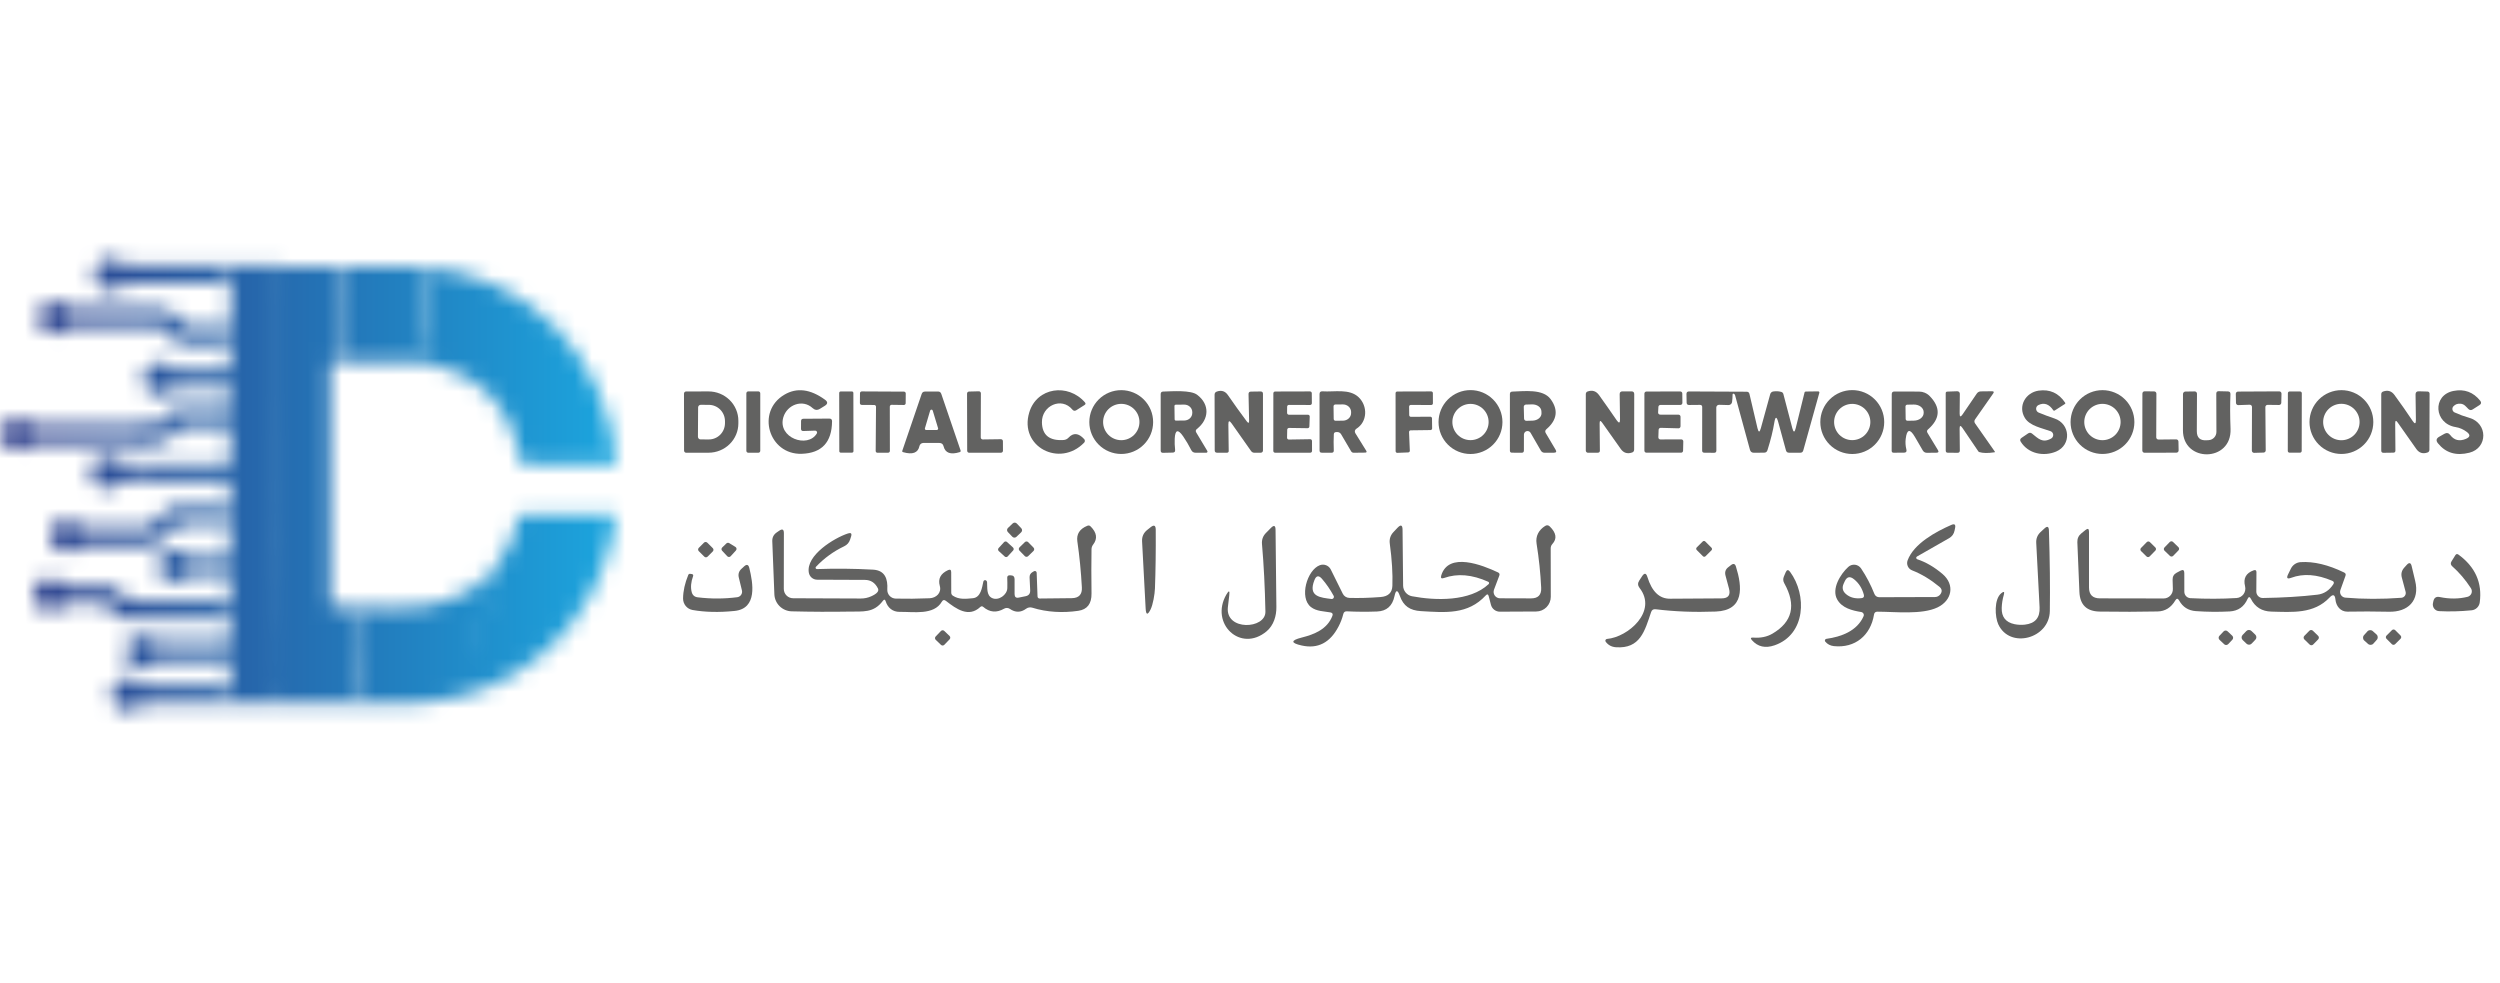 <svg width="150" height="59" viewBox="0 0 150 59" fill="none" xmlns="http://www.w3.org/2000/svg">
<path d="M48.911 25.838L48.201 25.861C48.107 25.865 48.06 25.819 48.06 25.726L48.063 25.269C48.063 25.173 48.11 25.126 48.204 25.126L49.761 25.115C49.87 25.115 49.924 25.169 49.923 25.277C49.912 26.538 49.305 27.188 48.102 27.228C46.123 27.293 45.35 24.687 47.064 23.681C47.808 23.242 48.62 23.343 49.498 23.981C49.678 24.111 49.674 24.235 49.484 24.351L49.192 24.531C49.038 24.625 48.893 24.61 48.759 24.487C48.154 23.926 47.223 24.281 46.999 25.04C46.639 26.271 48.467 26.923 49.01 26.007C49.02 25.99 49.026 25.97 49.026 25.95C49.026 25.93 49.02 25.91 49.01 25.893C49 25.876 48.986 25.862 48.968 25.852C48.951 25.842 48.931 25.837 48.911 25.838Z" fill="#626261"/>
<path d="M90.147 25.323C90.147 25.832 89.945 26.319 89.585 26.679C89.226 27.038 88.738 27.24 88.23 27.24C87.721 27.24 87.234 27.038 86.874 26.679C86.514 26.319 86.312 25.832 86.312 25.323C86.312 24.815 86.514 24.327 86.874 23.968C87.234 23.608 87.721 23.406 88.23 23.406C88.738 23.406 89.226 23.608 89.585 23.968C89.945 24.327 90.147 24.815 90.147 25.323ZM89.317 25.321C89.317 25.032 89.203 24.756 88.999 24.552C88.795 24.348 88.518 24.233 88.23 24.233C87.941 24.233 87.665 24.348 87.46 24.552C87.257 24.756 87.142 25.032 87.142 25.321C87.142 25.609 87.257 25.886 87.46 26.09C87.665 26.294 87.941 26.408 88.23 26.408C88.518 26.408 88.795 26.294 88.999 26.09C89.203 25.886 89.317 25.609 89.317 25.321Z" fill="#626261"/>
<path d="M123.068 26.313C123.108 26.29 123.142 26.256 123.164 26.215C123.186 26.174 123.196 26.128 123.193 26.081C123.189 26.035 123.172 25.99 123.144 25.953C123.116 25.916 123.077 25.888 123.034 25.872C122.53 25.687 121.792 25.559 121.497 25.084C121.059 24.38 121.529 23.553 122.319 23.438C122.992 23.343 123.521 23.584 123.907 24.161C123.928 24.194 123.922 24.221 123.889 24.242L123.279 24.633C123.247 24.654 123.221 24.649 123.198 24.617C122.946 24.243 122.649 24.138 122.309 24.302C122.265 24.322 122.228 24.355 122.203 24.396C122.178 24.437 122.165 24.485 122.167 24.533C122.168 24.581 122.183 24.628 122.211 24.667C122.238 24.707 122.277 24.738 122.322 24.756C122.633 24.884 122.948 25.002 123.266 25.108C124.223 25.426 124.299 26.699 123.367 27.093C122.622 27.405 121.696 27.231 121.244 26.503C121.187 26.411 121.203 26.334 121.294 26.271L121.685 26.005C121.767 25.951 121.846 25.954 121.922 26.015C122.295 26.31 122.543 26.605 123.068 26.313Z" fill="#626261"/>
<path d="M45.498 23.482H44.899C44.834 23.482 44.781 23.535 44.781 23.6V27.048C44.781 27.113 44.834 27.165 44.899 27.165H45.498C45.563 27.165 45.616 27.113 45.616 27.048V23.6C45.616 23.535 45.563 23.482 45.498 23.482Z" fill="#626261"/>
<path d="M51.113 23.487L50.44 23.488C50.391 23.488 50.352 23.528 50.352 23.577L50.358 27.072C50.358 27.121 50.398 27.161 50.447 27.16L51.12 27.159C51.169 27.159 51.208 27.119 51.208 27.07L51.202 23.576C51.202 23.526 51.162 23.487 51.113 23.487Z" fill="#626261"/>
<path d="M53.388 24.398L53.393 27.056C53.393 27.084 53.382 27.112 53.362 27.132C53.342 27.152 53.315 27.163 53.286 27.163L52.648 27.166C52.619 27.166 52.592 27.154 52.572 27.134C52.552 27.114 52.541 27.087 52.541 27.059L52.561 24.406C52.561 24.378 52.55 24.351 52.53 24.33C52.51 24.31 52.483 24.299 52.455 24.299L51.701 24.294C51.672 24.294 51.645 24.283 51.625 24.263C51.605 24.242 51.594 24.215 51.594 24.187L51.599 23.592C51.599 23.578 51.602 23.564 51.607 23.551C51.612 23.538 51.62 23.527 51.63 23.517C51.64 23.507 51.652 23.499 51.665 23.494C51.678 23.488 51.692 23.485 51.706 23.485L54.239 23.498C54.267 23.498 54.294 23.51 54.314 23.53C54.334 23.55 54.345 23.577 54.345 23.605L54.34 24.192C54.34 24.206 54.337 24.22 54.332 24.233C54.327 24.246 54.319 24.258 54.309 24.268C54.299 24.278 54.287 24.286 54.274 24.291C54.261 24.296 54.247 24.299 54.233 24.299L53.498 24.289C53.483 24.288 53.469 24.291 53.455 24.296C53.442 24.302 53.43 24.31 53.419 24.32C53.409 24.33 53.401 24.342 53.396 24.356C53.39 24.369 53.388 24.384 53.388 24.398Z" fill="#626261"/>
<path d="M56.361 26.578H55.396C55.342 26.578 55.29 26.597 55.248 26.631C55.206 26.666 55.177 26.713 55.166 26.766C55.081 27.173 54.754 27.294 54.183 27.129C54.138 27.115 54.123 27.086 54.139 27.043L55.3 23.639C55.333 23.542 55.4 23.493 55.503 23.493L56.272 23.49C56.377 23.488 56.445 23.537 56.478 23.636L57.634 27.024C57.651 27.078 57.633 27.113 57.579 27.129C57.035 27.297 56.713 27.18 56.614 26.777C56.583 26.645 56.498 26.578 56.361 26.578ZM55.495 25.697C55.492 25.709 55.491 25.721 55.493 25.734C55.495 25.746 55.5 25.758 55.507 25.768C55.514 25.778 55.524 25.786 55.535 25.792C55.546 25.798 55.558 25.801 55.571 25.801L56.21 25.799C56.222 25.798 56.234 25.795 56.246 25.789C56.257 25.784 56.266 25.775 56.273 25.765C56.281 25.755 56.286 25.743 56.288 25.731C56.29 25.719 56.289 25.706 56.285 25.694L55.965 24.638C55.96 24.621 55.95 24.605 55.936 24.594C55.922 24.583 55.904 24.577 55.886 24.577C55.868 24.577 55.851 24.583 55.837 24.594C55.823 24.605 55.813 24.621 55.808 24.638L55.495 25.697Z" fill="#626261"/>
<path d="M58.968 26.367L60.053 26.352C60.069 26.352 60.084 26.354 60.099 26.36C60.114 26.366 60.128 26.375 60.139 26.386C60.151 26.397 60.16 26.411 60.166 26.425C60.172 26.44 60.175 26.456 60.175 26.472L60.178 27.043C60.178 27.059 60.175 27.074 60.169 27.089C60.163 27.104 60.154 27.117 60.143 27.128C60.132 27.139 60.118 27.148 60.104 27.154C60.089 27.16 60.074 27.163 60.058 27.163L58.151 27.166C58.119 27.166 58.089 27.153 58.066 27.131C58.044 27.108 58.031 27.078 58.031 27.046L58.023 23.613C58.023 23.582 58.036 23.552 58.058 23.529C58.08 23.507 58.109 23.494 58.141 23.493L58.73 23.478C58.746 23.477 58.762 23.48 58.777 23.486C58.792 23.492 58.805 23.501 58.817 23.512C58.828 23.523 58.837 23.536 58.843 23.551C58.85 23.566 58.853 23.582 58.853 23.598L58.845 26.247C58.845 26.264 58.848 26.279 58.854 26.294C58.861 26.309 58.87 26.322 58.881 26.333C58.892 26.345 58.906 26.353 58.921 26.359C58.936 26.365 58.952 26.368 58.968 26.367Z" fill="#626261"/>
<path d="M64.112 26.26C64.401 25.949 64.714 25.977 65.051 26.346C65.078 26.376 65.093 26.415 65.092 26.454C65.092 26.494 65.076 26.532 65.048 26.56C63.588 28.068 61.136 26.808 61.754 24.75C62.208 23.229 64.086 22.982 65.095 24.142C65.149 24.205 65.141 24.258 65.072 24.301L64.582 24.612C64.491 24.669 64.411 24.657 64.342 24.575C63.69 23.79 62.495 24.348 62.516 25.342C62.53 26.102 62.961 26.455 63.809 26.401C63.929 26.394 64.03 26.347 64.112 26.26Z" fill="#626261"/>
<path d="M69.188 25.324C69.188 25.575 69.139 25.824 69.043 26.056C68.946 26.288 68.805 26.5 68.627 26.677C68.45 26.855 68.239 26.996 68.006 27.092C67.774 27.189 67.525 27.238 67.274 27.238C66.766 27.238 66.279 27.036 65.92 26.677C65.561 26.318 65.359 25.831 65.359 25.324C65.359 24.816 65.561 24.329 65.92 23.97C66.279 23.611 66.766 23.409 67.274 23.409C67.525 23.409 67.774 23.459 68.006 23.555C68.239 23.651 68.45 23.792 68.627 23.97C68.805 24.148 68.946 24.359 69.043 24.591C69.139 24.823 69.188 25.072 69.188 25.324ZM68.367 25.321C68.367 25.032 68.252 24.755 68.047 24.55C67.843 24.346 67.566 24.231 67.276 24.231C66.987 24.231 66.71 24.346 66.505 24.55C66.301 24.755 66.186 25.032 66.186 25.321C66.186 25.61 66.301 25.887 66.505 26.092C66.71 26.296 66.987 26.411 67.276 26.411C67.566 26.411 67.843 26.296 68.047 26.092C68.252 25.887 68.367 25.61 68.367 25.321Z" fill="#626261"/>
<path d="M74.946 25.228L74.912 23.647C74.91 23.548 74.959 23.497 75.058 23.496L75.635 23.488C75.73 23.488 75.778 23.535 75.778 23.629V27.032C75.778 27.067 75.764 27.1 75.74 27.125C75.715 27.149 75.682 27.163 75.648 27.163L75.275 27.166C75.183 27.167 75.11 27.13 75.058 27.053L73.897 25.405C73.764 25.215 73.698 25.236 73.702 25.468L73.723 27.066C73.723 27.079 73.721 27.091 73.716 27.103C73.711 27.115 73.704 27.125 73.695 27.134C73.686 27.143 73.676 27.151 73.664 27.155C73.652 27.16 73.639 27.163 73.626 27.163H73.026C72.931 27.163 72.883 27.115 72.883 27.02L72.875 23.686C72.873 23.59 72.918 23.526 73.011 23.493C73.291 23.396 73.513 23.468 73.678 23.71C74.035 24.23 74.41 24.752 74.802 25.277C74.902 25.411 74.95 25.395 74.946 25.228Z" fill="#626261"/>
<path d="M77.332 26.373L78.61 26.352C78.624 26.352 78.639 26.354 78.652 26.359C78.665 26.364 78.677 26.372 78.688 26.382C78.698 26.392 78.706 26.404 78.711 26.417C78.717 26.43 78.72 26.445 78.72 26.459L78.722 27.056C78.722 27.084 78.711 27.112 78.691 27.132C78.671 27.152 78.644 27.163 78.615 27.163H76.505C76.477 27.163 76.45 27.152 76.43 27.132C76.41 27.112 76.398 27.084 76.398 27.056L76.401 23.598C76.401 23.569 76.412 23.542 76.432 23.522C76.452 23.502 76.48 23.491 76.508 23.491L78.6 23.485C78.614 23.485 78.628 23.488 78.641 23.494C78.654 23.499 78.665 23.507 78.675 23.517C78.685 23.527 78.693 23.538 78.699 23.551C78.704 23.564 78.707 23.578 78.707 23.592L78.712 24.192C78.712 24.206 78.709 24.22 78.704 24.233C78.698 24.246 78.691 24.258 78.681 24.268C78.671 24.278 78.659 24.286 78.646 24.291C78.633 24.296 78.619 24.299 78.605 24.299L77.337 24.294C77.323 24.294 77.309 24.296 77.296 24.301C77.282 24.306 77.27 24.314 77.26 24.324C77.25 24.334 77.242 24.346 77.236 24.359C77.231 24.372 77.228 24.387 77.228 24.401L77.225 24.774C77.225 24.788 77.227 24.802 77.233 24.816C77.238 24.829 77.246 24.841 77.256 24.851C77.266 24.861 77.278 24.869 77.291 24.875C77.304 24.881 77.318 24.883 77.332 24.883H78.477C78.492 24.883 78.506 24.886 78.519 24.892C78.532 24.897 78.544 24.905 78.554 24.916C78.564 24.926 78.572 24.938 78.577 24.951C78.582 24.965 78.585 24.979 78.584 24.993L78.563 25.588C78.563 25.616 78.551 25.642 78.531 25.662C78.511 25.681 78.484 25.692 78.456 25.692L77.343 25.676C77.328 25.676 77.314 25.678 77.301 25.684C77.288 25.689 77.275 25.697 77.265 25.707C77.255 25.717 77.247 25.729 77.242 25.742C77.236 25.755 77.233 25.769 77.233 25.783L77.223 26.263C77.222 26.278 77.225 26.292 77.23 26.305C77.236 26.319 77.244 26.331 77.254 26.341C77.264 26.352 77.276 26.36 77.29 26.365C77.303 26.37 77.318 26.373 77.332 26.373Z" fill="#626261"/>
<path d="M84.543 25.924L84.59 27.043C84.591 27.069 84.581 27.094 84.564 27.113C84.546 27.132 84.522 27.143 84.496 27.145L83.839 27.171C83.826 27.171 83.812 27.169 83.8 27.164C83.788 27.159 83.776 27.152 83.767 27.143C83.757 27.134 83.75 27.122 83.745 27.11C83.74 27.098 83.737 27.085 83.737 27.072L83.734 23.59C83.734 23.563 83.745 23.538 83.763 23.52C83.782 23.501 83.807 23.491 83.834 23.491L85.873 23.485C85.899 23.485 85.925 23.496 85.943 23.514C85.962 23.533 85.972 23.558 85.972 23.584L85.975 24.2C85.975 24.226 85.964 24.252 85.946 24.27C85.927 24.289 85.902 24.299 85.876 24.299L84.645 24.297C84.632 24.297 84.619 24.299 84.607 24.304C84.595 24.309 84.584 24.316 84.575 24.326C84.565 24.335 84.558 24.346 84.553 24.358C84.548 24.37 84.546 24.383 84.546 24.396L84.553 24.909C84.553 24.936 84.564 24.961 84.582 24.98C84.601 24.998 84.626 25.009 84.653 25.009L85.821 25.003C85.847 25.003 85.873 25.014 85.891 25.032C85.91 25.051 85.92 25.076 85.92 25.102L85.928 25.705C85.928 25.731 85.918 25.756 85.899 25.775C85.88 25.794 85.855 25.804 85.829 25.804L84.639 25.82C84.626 25.82 84.613 25.823 84.601 25.828C84.589 25.834 84.578 25.842 84.569 25.852C84.56 25.861 84.553 25.873 84.549 25.885C84.544 25.898 84.542 25.911 84.543 25.924Z" fill="#626261"/>
<path d="M95.978 25.407L95.993 27.03C95.995 27.117 95.953 27.161 95.866 27.163L95.279 27.165C95.244 27.165 95.211 27.151 95.187 27.127C95.162 27.103 95.148 27.069 95.148 27.035V23.649C95.148 23.566 95.188 23.511 95.266 23.485C95.544 23.393 95.768 23.465 95.939 23.701C96.279 24.174 96.633 24.679 97 25.214C97.138 25.414 97.205 25.392 97.201 25.149L97.18 23.655C97.178 23.54 97.235 23.482 97.35 23.482H97.89C97.999 23.482 98.054 23.537 98.054 23.647L98.049 26.972C98.049 27.064 98.006 27.124 97.921 27.152C97.639 27.246 97.414 27.175 97.246 26.938C96.866 26.408 96.494 25.882 96.129 25.36C96.026 25.214 95.976 25.23 95.978 25.407Z" fill="#626261"/>
<path d="M99.504 24.411L99.486 24.747C99.485 24.764 99.487 24.781 99.493 24.796C99.498 24.812 99.507 24.827 99.519 24.839C99.53 24.851 99.544 24.861 99.559 24.867C99.575 24.874 99.591 24.878 99.608 24.878L100.709 24.88C100.741 24.88 100.773 24.893 100.796 24.916C100.819 24.939 100.832 24.97 100.832 25.003V25.576C100.832 25.593 100.828 25.609 100.822 25.624C100.816 25.639 100.806 25.653 100.795 25.664C100.783 25.675 100.769 25.684 100.754 25.691C100.739 25.697 100.723 25.699 100.706 25.699L99.642 25.67C99.626 25.67 99.61 25.673 99.595 25.679C99.58 25.685 99.566 25.693 99.555 25.704C99.543 25.716 99.534 25.729 99.527 25.744C99.521 25.758 99.517 25.774 99.517 25.79L99.501 26.239C99.501 26.256 99.503 26.273 99.509 26.288C99.515 26.304 99.525 26.318 99.536 26.33C99.548 26.342 99.562 26.351 99.578 26.358C99.593 26.364 99.61 26.367 99.626 26.367L100.876 26.362C100.892 26.362 100.908 26.365 100.923 26.371C100.938 26.378 100.952 26.387 100.963 26.398C100.975 26.41 100.984 26.424 100.99 26.439C100.996 26.454 100.999 26.471 100.998 26.487L100.985 27.042C100.985 27.074 100.971 27.105 100.949 27.127C100.926 27.15 100.895 27.162 100.863 27.162H98.787C98.754 27.162 98.723 27.149 98.7 27.126C98.677 27.103 98.664 27.072 98.664 27.04V23.615C98.664 23.583 98.677 23.551 98.7 23.528C98.723 23.505 98.754 23.492 98.787 23.492L100.816 23.487C100.848 23.487 100.88 23.5 100.903 23.523C100.926 23.546 100.938 23.577 100.938 23.61L100.944 24.173C100.944 24.206 100.931 24.237 100.908 24.26C100.885 24.283 100.854 24.296 100.821 24.296H99.626C99.595 24.296 99.565 24.308 99.543 24.329C99.52 24.35 99.506 24.38 99.504 24.411Z" fill="#626261"/>
<path d="M107.541 25.697C107.611 25.957 107.678 25.956 107.742 25.694L108.272 23.55C108.275 23.534 108.284 23.519 108.298 23.509C108.311 23.498 108.327 23.493 108.345 23.492L109.096 23.482C109.106 23.482 109.116 23.485 109.125 23.489C109.134 23.494 109.142 23.5 109.148 23.508C109.155 23.516 109.159 23.526 109.161 23.535C109.163 23.545 109.163 23.556 109.161 23.566L108.198 27.021C108.172 27.119 108.109 27.167 108.008 27.165L107.338 27.162C107.244 27.162 107.184 27.116 107.158 27.024L106.696 25.331C106.599 24.975 106.521 24.978 106.461 25.342C106.38 25.843 106.241 26.4 106.047 27.014C106.015 27.111 105.949 27.16 105.848 27.16L105.236 27.165C105.109 27.167 105.029 27.106 104.996 26.982C104.688 25.869 104.39 24.779 104.104 23.712C104.091 23.67 104.065 23.64 104.025 23.62C104.017 23.617 104.007 23.616 103.997 23.618C103.969 23.625 103.955 23.643 103.955 23.672C103.955 23.822 103.944 23.972 103.924 24.121C103.917 24.173 103.891 24.22 103.851 24.253C103.811 24.287 103.76 24.305 103.707 24.304L103.146 24.288C103.124 24.287 103.102 24.291 103.082 24.299C103.061 24.307 103.043 24.318 103.027 24.334C103.011 24.349 102.998 24.367 102.99 24.387C102.981 24.407 102.977 24.428 102.977 24.45L102.982 27.032C102.982 27.122 102.937 27.168 102.846 27.168L102.26 27.162C102.171 27.162 102.127 27.119 102.129 27.032L102.132 24.424C102.132 24.337 102.087 24.293 101.999 24.293L101.341 24.299C101.248 24.299 101.2 24.252 101.198 24.158L101.188 23.644C101.186 23.54 101.237 23.487 101.341 23.487L104.797 23.503C104.889 23.503 104.946 23.547 104.967 23.636L105.449 25.691C105.512 25.956 105.579 25.956 105.65 25.694L106.214 23.646C106.225 23.607 106.247 23.571 106.278 23.543C106.309 23.515 106.347 23.497 106.388 23.49C106.557 23.462 106.718 23.47 106.871 23.513C106.942 23.532 106.987 23.578 107.004 23.649L107.541 25.697Z" fill="#626261"/>
<path d="M113.053 25.323C113.053 25.832 112.851 26.319 112.491 26.679C112.132 27.038 111.644 27.24 111.136 27.24C110.627 27.24 110.14 27.038 109.78 26.679C109.421 26.319 109.219 25.832 109.219 25.323C109.219 24.815 109.421 24.327 109.78 23.968C110.14 23.608 110.627 23.406 111.136 23.406C111.644 23.406 112.132 23.608 112.491 23.968C112.851 24.327 113.053 24.815 113.053 25.323ZM112.221 25.321C112.221 25.032 112.106 24.756 111.902 24.552C111.698 24.348 111.422 24.233 111.133 24.233C110.845 24.233 110.568 24.348 110.364 24.552C110.16 24.756 110.046 25.032 110.046 25.321C110.046 25.609 110.16 25.886 110.364 26.09C110.568 26.294 110.845 26.408 111.133 26.408C111.422 26.408 111.698 26.294 111.902 26.09C112.106 25.886 112.221 25.609 112.221 25.321Z" fill="#626261"/>
<path d="M117.579 24.81C117.578 25.019 117.636 25.037 117.754 24.865L118.604 23.618C118.665 23.529 118.75 23.484 118.857 23.483L119.52 23.475C119.631 23.475 119.655 23.52 119.59 23.61L118.505 25.162C118.45 25.244 118.45 25.325 118.505 25.405L119.689 27.095C119.692 27.099 119.694 27.103 119.695 27.107C119.695 27.111 119.695 27.116 119.693 27.12C119.692 27.124 119.689 27.128 119.686 27.131C119.682 27.134 119.678 27.136 119.674 27.137C119.279 27.198 118.972 27.193 118.753 27.124C118.732 27.117 118.715 27.104 118.701 27.084L117.746 25.676C117.632 25.507 117.575 25.525 117.577 25.728L117.59 27.03C117.59 27.122 117.545 27.168 117.454 27.168L116.87 27.163C116.787 27.163 116.745 27.121 116.745 27.038L116.742 23.597C116.742 23.531 116.776 23.497 116.844 23.496L117.433 23.475C117.454 23.474 117.474 23.477 117.493 23.485C117.512 23.492 117.529 23.503 117.544 23.517C117.558 23.531 117.57 23.548 117.578 23.567C117.586 23.586 117.59 23.606 117.59 23.626L117.579 24.81Z" fill="#626261"/>
<path d="M128.063 25.324C128.063 25.831 127.862 26.318 127.503 26.677C127.144 27.036 126.657 27.238 126.149 27.238C125.641 27.238 125.154 27.036 124.795 26.677C124.436 26.318 124.234 25.831 124.234 25.324C124.234 24.816 124.436 24.329 124.795 23.97C125.154 23.611 125.641 23.409 126.149 23.409C126.657 23.409 127.144 23.611 127.503 23.97C127.862 24.329 128.063 24.816 128.063 25.324ZM127.236 25.321C127.236 25.032 127.122 24.755 126.917 24.55C126.713 24.346 126.435 24.231 126.146 24.231C126.003 24.231 125.861 24.259 125.729 24.314C125.597 24.369 125.477 24.449 125.375 24.55C125.274 24.651 125.194 24.771 125.139 24.904C125.084 25.036 125.056 25.178 125.056 25.321C125.056 25.464 125.084 25.606 125.139 25.738C125.194 25.87 125.274 25.991 125.375 26.092C125.477 26.193 125.597 26.273 125.729 26.328C125.861 26.383 126.003 26.411 126.146 26.411C126.435 26.411 126.713 26.296 126.917 26.092C127.122 25.887 127.236 25.61 127.236 25.321Z" fill="#626261"/>
<path d="M129.509 26.373L130.573 26.362C130.608 26.362 130.642 26.376 130.667 26.4C130.691 26.425 130.706 26.458 130.707 26.493L130.717 27.025C130.717 27.043 130.714 27.06 130.708 27.076C130.701 27.093 130.691 27.108 130.679 27.12C130.667 27.133 130.652 27.143 130.635 27.15C130.619 27.157 130.602 27.16 130.584 27.16L128.672 27.166C128.637 27.166 128.603 27.152 128.578 27.127C128.553 27.102 128.539 27.068 128.539 27.033L128.544 23.611C128.544 23.593 128.548 23.575 128.555 23.559C128.561 23.543 128.572 23.528 128.584 23.516C128.597 23.503 128.612 23.494 128.628 23.487C128.645 23.48 128.662 23.477 128.68 23.478L129.254 23.485C129.289 23.486 129.322 23.5 129.346 23.525C129.37 23.55 129.384 23.584 129.384 23.618L129.374 26.237C129.373 26.255 129.377 26.273 129.383 26.289C129.39 26.306 129.4 26.321 129.413 26.334C129.425 26.346 129.44 26.356 129.457 26.363C129.474 26.37 129.491 26.373 129.509 26.373Z" fill="#626261"/>
<path d="M132.393 26.416L132.523 26.409C132.649 26.4 132.766 26.344 132.852 26.252C132.938 26.16 132.985 26.039 132.985 25.913L132.977 23.618C132.977 23.519 133.027 23.47 133.126 23.472L133.671 23.485C133.779 23.486 133.831 23.541 133.827 23.649C133.801 24.268 133.803 24.963 133.833 25.733C133.911 27.747 130.961 27.765 130.977 25.806C130.982 25.053 130.983 24.332 130.979 23.641C130.979 23.602 130.995 23.565 131.022 23.537C131.049 23.509 131.086 23.493 131.125 23.493L131.678 23.485C131.697 23.484 131.715 23.488 131.732 23.494C131.749 23.501 131.765 23.512 131.778 23.524C131.791 23.537 131.801 23.552 131.808 23.57C131.815 23.586 131.819 23.605 131.819 23.623L131.809 25.866C131.807 26.259 132.002 26.442 132.393 26.416Z" fill="#626261"/>
<path d="M135.922 24.424L135.943 27.019C135.943 27.037 135.94 27.054 135.934 27.07C135.927 27.087 135.918 27.101 135.906 27.114C135.894 27.127 135.879 27.137 135.863 27.144C135.847 27.151 135.83 27.154 135.813 27.155L135.249 27.171C135.231 27.171 135.213 27.168 135.197 27.162C135.18 27.155 135.165 27.146 135.152 27.133C135.139 27.121 135.129 27.106 135.122 27.09C135.114 27.073 135.111 27.055 135.111 27.037L135.119 24.416C135.119 24.398 135.115 24.381 135.108 24.364C135.101 24.348 135.091 24.333 135.078 24.32C135.065 24.308 135.05 24.298 135.033 24.292C135.016 24.285 134.998 24.282 134.98 24.283L134.297 24.307C134.279 24.307 134.262 24.305 134.245 24.298C134.229 24.292 134.213 24.283 134.201 24.27C134.188 24.258 134.177 24.244 134.17 24.227C134.163 24.211 134.159 24.194 134.159 24.176L134.148 23.631C134.148 23.613 134.151 23.596 134.158 23.579C134.164 23.563 134.174 23.548 134.186 23.535C134.199 23.523 134.214 23.513 134.23 23.506C134.246 23.499 134.264 23.495 134.281 23.495L136.757 23.482C136.774 23.482 136.792 23.486 136.808 23.493C136.825 23.5 136.839 23.51 136.852 23.522C136.864 23.535 136.874 23.55 136.88 23.566C136.887 23.583 136.89 23.6 136.89 23.618L136.877 24.168C136.876 24.186 136.873 24.203 136.866 24.219C136.859 24.235 136.848 24.25 136.836 24.262C136.823 24.274 136.808 24.283 136.792 24.29C136.776 24.296 136.759 24.299 136.741 24.299L136.058 24.291C136.04 24.291 136.022 24.294 136.006 24.3C135.99 24.307 135.975 24.317 135.962 24.329C135.949 24.341 135.939 24.356 135.932 24.372C135.926 24.389 135.922 24.406 135.922 24.424Z" fill="#626261"/>
<path d="M138.004 23.489L137.378 23.488C137.32 23.487 137.273 23.534 137.273 23.592L137.267 27.055C137.267 27.113 137.314 27.16 137.371 27.16L137.997 27.161C138.055 27.161 138.102 27.114 138.102 27.057L138.108 23.593C138.108 23.535 138.061 23.489 138.004 23.489Z" fill="#626261"/>
<path d="M142.399 25.324C142.399 25.831 142.198 26.318 141.838 26.677C141.479 27.036 140.993 27.238 140.485 27.238C139.977 27.238 139.49 27.036 139.131 26.677C138.772 26.318 138.57 25.831 138.57 25.324C138.57 24.816 138.772 24.329 139.131 23.97C139.49 23.611 139.977 23.409 140.485 23.409C140.993 23.409 141.479 23.611 141.838 23.97C142.198 24.329 142.399 24.816 142.399 25.324ZM141.575 25.321C141.575 25.031 141.46 24.753 141.255 24.548C141.05 24.343 140.772 24.228 140.482 24.228C140.192 24.228 139.914 24.343 139.709 24.548C139.504 24.753 139.389 25.031 139.389 25.321C139.389 25.611 139.504 25.889 139.709 26.094C139.914 26.299 140.192 26.414 140.482 26.414C140.772 26.414 141.05 26.299 141.255 26.094C141.46 25.889 141.575 25.611 141.575 25.321Z" fill="#626261"/>
<path d="M143.712 25.408L143.725 27.03C143.727 27.117 143.684 27.16 143.595 27.16L143.008 27.168C142.919 27.168 142.875 27.124 142.875 27.035V23.655C142.875 23.572 142.913 23.517 142.99 23.491C143.266 23.392 143.491 23.459 143.663 23.692C144.037 24.201 144.402 24.723 144.758 25.256C144.892 25.458 144.957 25.438 144.954 25.196L144.933 23.671C144.931 23.538 144.996 23.474 145.129 23.478L145.655 23.493C145.687 23.494 145.718 23.507 145.74 23.531C145.763 23.554 145.775 23.586 145.775 23.619L145.765 26.98C145.765 27.071 145.722 27.129 145.637 27.155C145.366 27.244 145.148 27.174 144.982 26.944C144.6 26.41 144.228 25.881 143.866 25.358C143.764 25.207 143.712 25.223 143.712 25.408Z" fill="#626261"/>
<path d="M148.004 25.913C147.804 25.762 147.584 25.666 147.344 25.626C146.04 25.417 145.92 23.709 147.211 23.456C147.864 23.327 148.398 23.525 148.816 24.048C148.894 24.149 148.879 24.234 148.771 24.304L148.359 24.567C148.267 24.625 148.182 24.616 148.104 24.541C147.957 24.4 147.864 24.246 147.637 24.223C147.461 24.206 147.318 24.257 147.206 24.377C147.181 24.404 147.162 24.436 147.152 24.472C147.142 24.507 147.14 24.544 147.148 24.581C147.155 24.617 147.17 24.651 147.193 24.68C147.216 24.709 147.246 24.732 147.279 24.747C147.561 24.876 147.852 24.983 148.153 25.068C149.275 25.389 149.282 26.875 148.166 27.162C147.373 27.364 146.744 27.176 146.278 26.599C146.147 26.439 146.172 26.308 146.351 26.205L146.664 26.028C146.801 25.951 146.918 25.976 147.013 26.101C147.251 26.417 147.564 26.495 147.952 26.333C148.215 26.223 148.232 26.083 148.004 25.913Z" fill="#626261"/>
<path d="M41.039 23.616C41.039 23.582 41.053 23.549 41.077 23.525C41.1 23.501 41.133 23.488 41.167 23.488L42.51 23.485C42.745 23.485 42.978 23.53 43.195 23.618C43.412 23.706 43.61 23.836 43.776 23.999C43.943 24.162 44.075 24.356 44.165 24.57C44.255 24.783 44.302 25.012 44.302 25.243V25.4C44.303 25.867 44.115 26.315 43.78 26.645C43.445 26.976 42.99 27.162 42.515 27.163L41.172 27.166C41.138 27.166 41.106 27.152 41.082 27.128C41.058 27.104 41.044 27.072 41.044 27.038L41.039 23.616ZM41.887 24.443L41.876 26.206C41.876 26.227 41.88 26.247 41.888 26.266C41.895 26.286 41.907 26.303 41.921 26.318C41.936 26.333 41.953 26.345 41.972 26.353C41.992 26.361 42.012 26.365 42.033 26.365L42.526 26.367C42.782 26.369 43.029 26.267 43.212 26.085C43.394 25.902 43.497 25.654 43.499 25.395V25.275C43.499 25.146 43.475 25.019 43.427 24.9C43.379 24.781 43.308 24.673 43.219 24.581C43.13 24.49 43.023 24.418 42.906 24.368C42.789 24.318 42.663 24.292 42.536 24.291L42.043 24.289C42.002 24.289 41.963 24.305 41.934 24.334C41.904 24.362 41.887 24.401 41.887 24.443Z" fill="#626261"/>
<path d="M70.483 26.326C70.473 26.537 70.481 26.759 70.507 26.991C70.519 27.099 70.471 27.154 70.363 27.156L69.779 27.169C69.687 27.171 69.641 27.125 69.641 27.031V23.645C69.641 23.548 69.69 23.497 69.789 23.494C70.35 23.476 71.448 23.395 71.829 23.687C72.601 24.268 72.551 25.163 71.813 25.739C71.74 25.797 71.727 25.866 71.774 25.948L72.439 27.057C72.446 27.067 72.449 27.079 72.45 27.092C72.45 27.105 72.447 27.117 72.441 27.128C72.434 27.139 72.425 27.148 72.415 27.154C72.404 27.16 72.392 27.164 72.379 27.164H71.735C71.613 27.164 71.525 27.109 71.472 26.999C71.326 26.709 71.165 26.436 70.989 26.18C70.678 25.73 70.509 25.779 70.483 26.326ZM70.467 24.36L70.478 25.16C70.478 25.18 70.486 25.2 70.5 25.214C70.514 25.228 70.533 25.236 70.553 25.236L71.062 25.231C71.189 25.229 71.311 25.18 71.4 25.095C71.489 25.009 71.538 24.894 71.537 24.774V24.722C71.536 24.663 71.523 24.604 71.498 24.55C71.474 24.495 71.438 24.446 71.393 24.405C71.348 24.363 71.294 24.331 71.236 24.308C71.177 24.287 71.115 24.276 71.052 24.276L70.543 24.282C70.533 24.282 70.523 24.284 70.513 24.288C70.504 24.291 70.496 24.297 70.489 24.305C70.482 24.312 70.476 24.32 70.472 24.33C70.469 24.34 70.467 24.35 70.467 24.36Z" fill="#626261"/>
<path d="M80.265 25.924C80.113 25.908 80.035 25.948 80.03 26.044C80.014 26.349 80.013 26.677 80.027 27.027C80.031 27.119 79.986 27.165 79.892 27.165L79.302 27.162C79.217 27.162 79.174 27.119 79.174 27.032L79.172 23.646C79.172 23.528 79.231 23.473 79.349 23.48C80.064 23.529 80.964 23.302 81.522 23.837C82.067 24.361 82.057 25.305 81.378 25.728C81.357 25.741 81.339 25.758 81.325 25.778C81.31 25.798 81.3 25.821 81.294 25.845C81.289 25.869 81.288 25.895 81.292 25.919C81.296 25.944 81.305 25.967 81.319 25.989L81.971 27.04C82.019 27.116 81.998 27.155 81.905 27.157L81.23 27.165C81.157 27.167 81.101 27.136 81.063 27.071L80.466 26.054C80.445 26.018 80.415 25.988 80.381 25.965C80.346 25.943 80.306 25.928 80.265 25.924ZM80.012 24.38L80.022 25.141C80.022 25.155 80.026 25.169 80.031 25.182C80.037 25.195 80.045 25.206 80.055 25.216C80.066 25.226 80.078 25.233 80.091 25.238C80.104 25.243 80.118 25.246 80.132 25.245L80.583 25.24C80.713 25.238 80.837 25.188 80.927 25.102C81.018 25.015 81.067 24.899 81.066 24.779V24.711C81.064 24.651 81.051 24.592 81.025 24.538C81 24.483 80.963 24.433 80.916 24.392C80.87 24.351 80.816 24.318 80.756 24.296C80.696 24.274 80.632 24.264 80.567 24.265L80.116 24.27C80.102 24.27 80.088 24.273 80.075 24.279C80.062 24.285 80.051 24.293 80.041 24.303C80.031 24.313 80.024 24.325 80.019 24.338C80.014 24.351 80.011 24.365 80.012 24.38Z" fill="#626261"/>
<path d="M91.436 26.073L91.434 27.033C91.432 27.122 91.387 27.166 91.298 27.166L90.716 27.161C90.635 27.161 90.594 27.119 90.594 27.036V23.642C90.594 23.549 90.641 23.5 90.735 23.496C91.447 23.475 92.571 23.319 93.035 23.945C93.513 24.595 93.43 25.198 92.785 25.752C92.706 25.82 92.693 25.898 92.746 25.987L93.335 26.981C93.408 27.103 93.373 27.163 93.231 27.163L92.686 27.166C92.578 27.166 92.498 27.12 92.446 27.028L91.835 25.969C91.812 25.928 91.776 25.897 91.733 25.878C91.689 25.86 91.641 25.857 91.596 25.869C91.551 25.881 91.51 25.907 91.482 25.944C91.453 25.981 91.437 26.026 91.436 26.073ZM91.426 24.412L91.444 25.116C91.444 25.134 91.448 25.151 91.455 25.168C91.463 25.184 91.473 25.199 91.486 25.211C91.498 25.224 91.514 25.233 91.53 25.24C91.547 25.246 91.564 25.249 91.582 25.249L91.953 25.239C92.098 25.235 92.236 25.186 92.337 25.103C92.437 25.02 92.493 24.909 92.49 24.795L92.485 24.68C92.484 24.624 92.468 24.568 92.439 24.517C92.411 24.465 92.369 24.418 92.317 24.38C92.265 24.341 92.204 24.311 92.137 24.291C92.07 24.271 91.999 24.261 91.927 24.263L91.556 24.274C91.521 24.275 91.487 24.29 91.463 24.316C91.438 24.342 91.425 24.376 91.426 24.412Z" fill="#626261"/>
<path d="M114.342 26.331C114.316 26.543 114.33 26.758 114.384 26.975C114.414 27.097 114.366 27.158 114.241 27.16L113.617 27.163C113.539 27.163 113.5 27.123 113.5 27.045L113.505 23.649C113.505 23.543 113.558 23.49 113.664 23.49L115.146 23.495C115.265 23.495 115.382 23.519 115.492 23.565C115.601 23.612 115.7 23.679 115.782 23.764C116.452 24.453 116.419 25.119 115.683 25.762C115.612 25.825 115.601 25.896 115.652 25.976L116.273 27.001C116.339 27.107 116.309 27.161 116.184 27.163L115.615 27.168C115.506 27.168 115.422 27.12 115.365 27.024L114.895 26.216C114.598 25.706 114.414 25.745 114.342 26.331ZM114.329 24.387L114.34 25.139C114.34 25.153 114.343 25.167 114.348 25.18C114.354 25.193 114.362 25.205 114.372 25.215C114.382 25.225 114.394 25.233 114.408 25.238C114.421 25.243 114.435 25.246 114.449 25.246L114.841 25.238C114.996 25.235 115.144 25.185 115.252 25.098C115.361 25.011 115.421 24.894 115.42 24.773V24.721C115.419 24.661 115.403 24.602 115.373 24.547C115.342 24.492 115.298 24.442 115.243 24.4C115.188 24.358 115.122 24.326 115.051 24.304C114.979 24.282 114.902 24.271 114.825 24.273L114.434 24.28C114.406 24.281 114.379 24.293 114.36 24.313C114.34 24.333 114.329 24.36 114.329 24.387Z" fill="#626261"/>
<path d="M60.763 31.405L60.476 31.679C60.407 31.745 60.405 31.854 60.471 31.922L60.741 32.205C60.806 32.274 60.915 32.276 60.984 32.211L61.271 31.937C61.34 31.871 61.342 31.762 61.276 31.693L61.006 31.41C60.94 31.342 60.831 31.339 60.763 31.405Z" fill="#626261"/>
<path d="M115.036 33.556C115.555 33.728 116.059 34.022 116.549 34.437C117.311 35.087 117.118 36.026 116.254 36.443C115.308 36.897 113.706 36.701 112.642 36.701C112.526 36.701 112.459 36.759 112.441 36.873C112.24 38.12 111.307 38.903 110.031 38.767C109.819 38.744 109.647 38.654 109.515 38.496C109.504 38.482 109.496 38.465 109.493 38.448C109.491 38.43 109.493 38.412 109.499 38.396C109.505 38.379 109.516 38.364 109.53 38.353C109.543 38.342 109.56 38.334 109.577 38.331C110.48 38.209 111.427 37.857 111.813 36.975C111.824 36.95 111.83 36.922 111.829 36.895C111.828 36.867 111.82 36.84 111.807 36.815C111.793 36.791 111.774 36.77 111.751 36.754C111.729 36.737 111.702 36.727 111.674 36.722C111.129 36.633 110.519 36.482 110.232 35.968C109.872 35.327 110.436 34.435 110.897 34.015C110.951 33.965 111.015 33.928 111.085 33.905C111.155 33.883 111.229 33.876 111.302 33.884C111.374 33.893 111.445 33.917 111.507 33.956C111.57 33.994 111.623 34.045 111.664 34.106C111.984 34.584 112.251 35.095 112.465 35.637C112.487 35.695 112.526 35.744 112.577 35.779C112.629 35.814 112.689 35.833 112.752 35.833L116.098 35.822C116.16 35.822 116.222 35.808 116.278 35.78C116.333 35.752 116.382 35.711 116.419 35.661C116.544 35.49 116.525 35.338 116.361 35.204C115.831 34.768 115.286 34.44 114.726 34.221C114.611 34.176 114.519 34.089 114.468 33.976C114.418 33.864 114.414 33.736 114.457 33.621C114.828 32.617 116.153 31.9 117.079 31.495C117.272 31.41 117.347 31.471 117.306 31.678L117.274 31.834C117.234 32.036 117.125 32.188 116.946 32.291L115.018 33.392C115.003 33.4 114.99 33.412 114.982 33.428C114.974 33.443 114.971 33.461 114.973 33.478C114.975 33.496 114.982 33.512 114.993 33.526C115.005 33.54 115.02 33.55 115.036 33.556ZM110.618 35.024C110.51 35.266 110.557 35.473 110.759 35.645C111.004 35.854 111.315 35.934 111.693 35.888C111.816 35.874 111.862 35.806 111.831 35.684C111.728 35.298 111.531 34.988 111.239 34.753C110.995 34.556 110.809 34.601 110.681 34.886L110.618 35.024Z" fill="#626261"/>
<path d="M48.958 34.007C48.946 34.019 48.938 34.033 48.935 34.05C48.932 34.066 48.934 34.083 48.941 34.098C48.948 34.113 48.959 34.126 48.973 34.134C48.987 34.142 49.004 34.146 49.02 34.145C50.123 34.105 51.244 34.116 52.385 34.179C53.113 34.221 53.274 34.753 53.238 35.363C53.234 35.433 53.243 35.503 53.267 35.569C53.29 35.636 53.327 35.696 53.374 35.748C53.421 35.799 53.478 35.841 53.542 35.87C53.605 35.899 53.674 35.914 53.744 35.916C54.384 35.932 55.062 35.925 55.778 35.895C56.177 35.877 56.503 35.569 56.389 35.157C56.269 34.731 56.433 34.415 56.882 34.208C57.007 34.149 57.07 34.189 57.072 34.328L57.075 35.559C57.075 35.637 57.107 35.698 57.171 35.741C57.536 35.986 57.956 35.932 58.373 35.893C58.846 35.846 58.921 35.264 59.002 34.891C59.005 34.876 59.011 34.862 59.021 34.85C59.03 34.838 59.041 34.828 59.055 34.82C59.068 34.813 59.083 34.809 59.098 34.808C59.114 34.807 59.129 34.81 59.143 34.815C59.171 34.828 59.193 34.848 59.208 34.875C59.219 34.893 59.224 34.911 59.224 34.93C59.25 35.251 59.172 35.723 59.529 35.885C59.912 36.062 60.429 35.694 60.439 35.288C60.444 35.084 60.443 34.872 60.434 34.651C60.433 34.634 60.435 34.616 60.442 34.599C60.448 34.583 60.458 34.568 60.47 34.556C60.483 34.543 60.498 34.533 60.515 34.527C60.531 34.52 60.549 34.517 60.567 34.518L60.658 34.521C60.801 34.526 60.873 34.601 60.875 34.745V35.65C60.877 35.822 60.961 35.891 61.128 35.856L61.535 35.773C61.728 35.733 61.82 35.614 61.811 35.415L61.775 34.648C61.768 34.502 61.829 34.394 61.957 34.322L62.041 34.273C62.057 34.264 62.075 34.259 62.093 34.259C62.111 34.259 62.129 34.264 62.145 34.273C62.161 34.282 62.174 34.294 62.184 34.31C62.194 34.326 62.199 34.343 62.2 34.362L62.252 35.794C62.253 35.825 62.267 35.856 62.291 35.878C62.314 35.9 62.345 35.912 62.377 35.911L64.305 35.89C64.734 35.885 64.937 35.668 64.912 35.24C64.86 34.289 64.77 33.371 64.641 32.486C64.579 32.046 64.779 31.733 65.244 31.545C65.315 31.515 65.378 31.528 65.434 31.584C65.811 31.956 65.863 32.32 65.588 32.677C65.527 32.755 65.493 32.85 65.491 32.948C65.478 33.758 65.478 34.646 65.491 35.611C65.5 36.225 65.235 36.571 64.696 36.649C63.783 36.782 62.818 36.738 61.936 36.461C61.874 36.442 61.808 36.437 61.744 36.448C61.679 36.459 61.618 36.485 61.566 36.524C61.249 36.758 60.925 36.762 60.593 36.534C60.542 36.499 60.483 36.479 60.421 36.477C60.36 36.475 60.299 36.49 60.246 36.521C59.798 36.78 59.38 36.745 58.994 36.414C58.935 36.364 58.876 36.366 58.817 36.419C58.118 37.074 57.377 36.537 56.754 36.052C56.655 35.974 56.574 35.989 56.511 36.099C56.036 36.931 54.8 36.699 53.979 36.712C53.561 36.717 53.261 36.464 53.141 36.078C53.103 35.96 53.047 35.95 52.974 36.049C52.416 36.792 51.788 36.68 50.935 36.696C49.827 36.715 48.682 36.71 47.5 36.68C47.229 36.673 46.971 36.563 46.778 36.373C46.585 36.183 46.472 35.926 46.462 35.655L46.337 32.478C46.328 32.252 46.416 32.075 46.603 31.946L46.759 31.839C46.942 31.716 47.033 31.764 47.033 31.983L47.028 35.334C47.028 35.483 47.086 35.625 47.191 35.73C47.296 35.835 47.438 35.895 47.586 35.895L51.644 35.911C51.863 35.913 52.073 35.868 52.273 35.778C52.619 35.623 52.754 35.467 52.677 35.308C52.508 34.966 52.247 34.794 51.892 34.794C50.955 34.794 49.998 34.79 49.023 34.782C48.905 34.78 48.791 34.737 48.701 34.661C48.611 34.584 48.551 34.478 48.53 34.362C48.345 33.316 50.056 32.275 50.88 32.006C51.061 31.947 51.123 32.009 51.065 32.191L51.008 32.369C50.947 32.557 50.827 32.693 50.648 32.778C50.01 33.083 49.446 33.492 48.958 34.007Z" fill="#626261"/>
<path d="M69.297 35.311C69.284 35.645 69.182 36.274 69.031 36.574C68.857 36.921 68.76 36.901 68.739 36.514L68.525 32.484C68.509 32.197 68.615 31.965 68.843 31.788L69.044 31.628C69.24 31.475 69.341 31.523 69.344 31.772C69.353 33.059 69.337 34.238 69.297 35.311Z" fill="#626261"/>
<path d="M73.672 36.433C73.518 37.87 75.949 37.753 75.925 36.697C75.896 35.238 75.827 33.887 75.719 32.643C75.697 32.383 75.777 32.16 75.959 31.976L76.254 31.676C76.439 31.49 76.531 31.527 76.533 31.788C76.547 33.302 76.564 34.845 76.583 36.415C76.591 36.955 76.421 37.518 75.999 37.876C74.436 39.188 72.574 37.414 73.583 35.672C73.736 35.406 73.794 35.425 73.755 35.729C73.724 35.969 73.696 36.204 73.672 36.433Z" fill="#626261"/>
<path d="M83.987 35.743C83.856 35.373 83.751 35.38 83.671 35.764C83.546 36.361 83.196 36.669 82.622 36.69C82.014 36.713 81.41 36.709 80.812 36.68C80.698 36.675 80.626 36.728 80.598 36.839C80.534 37.1 80.439 37.349 80.314 37.588C79.806 38.565 79.069 38.946 78.102 38.73C77.436 38.582 77.435 38.424 78.097 38.255C78.874 38.06 79.636 37.752 79.944 36.951C79.987 36.836 79.948 36.768 79.826 36.745C79.425 36.672 78.997 36.685 78.658 36.424C77.935 35.861 78.423 34.192 79.195 33.91C79.317 33.866 79.451 33.868 79.571 33.916C79.691 33.964 79.79 34.055 79.847 34.171L80.567 35.624C80.603 35.697 80.659 35.759 80.728 35.803C80.797 35.847 80.877 35.872 80.958 35.874C81.541 35.891 82.167 35.874 82.836 35.822C83.292 35.787 83.528 35.564 83.543 35.151C83.569 34.421 83.517 33.576 83.387 32.616C83.35 32.345 83.427 32.11 83.619 31.912L83.853 31.664C84.05 31.459 84.15 31.498 84.153 31.782L84.187 35.138C84.189 35.29 84.243 35.436 84.34 35.552C84.437 35.668 84.571 35.747 84.719 35.775C86.133 36.041 88.194 36.103 89.318 35.047C89.328 35.038 89.336 35.025 89.34 35.012C89.345 34.999 89.346 34.984 89.344 34.971C89.341 34.957 89.335 34.943 89.327 34.932C89.318 34.921 89.307 34.912 89.294 34.906C88.324 34.47 87.441 34.394 86.644 34.679C86.481 34.737 86.425 34.683 86.477 34.518C86.918 33.099 88.942 33.902 89.884 34.346C89.967 34.386 89.992 34.449 89.959 34.536L89.641 35.378C89.619 35.436 89.612 35.499 89.619 35.56C89.627 35.622 89.649 35.68 89.684 35.731C89.719 35.782 89.766 35.824 89.821 35.853C89.876 35.882 89.937 35.897 89.999 35.897L91.866 35.903C92.29 35.903 92.492 35.691 92.471 35.266C92.429 34.386 92.337 33.505 92.195 32.621C92.122 32.165 92.328 31.795 92.709 31.557C92.808 31.495 92.9 31.504 92.985 31.586C93.381 31.974 93.433 32.326 93.141 32.642C93.075 32.715 93.042 32.801 93.042 32.901L93.047 35.809C93.047 36.042 92.955 36.265 92.791 36.43C92.627 36.596 92.404 36.689 92.171 36.69L89.993 36.701C89.871 36.702 89.751 36.661 89.654 36.586C89.556 36.511 89.487 36.405 89.456 36.286L89.323 35.772C89.29 35.647 89.23 35.632 89.143 35.728C88.071 36.889 86.725 36.753 85.254 36.667C84.605 36.628 84.203 36.37 83.987 35.743ZM80.019 35.749C79.812 35.37 79.579 35.03 79.318 34.729C79.125 34.506 78.974 34.532 78.867 34.805C78.465 35.809 79.234 35.853 79.889 35.939C79.913 35.942 79.936 35.938 79.958 35.928C79.98 35.919 79.998 35.903 80.012 35.883C80.025 35.864 80.033 35.841 80.034 35.817C80.036 35.793 80.031 35.77 80.019 35.749Z" fill="#626261"/>
<path d="M121.49 37.479C122.113 37.409 122.408 37.061 122.375 36.433L122.174 32.573C122.16 32.315 122.247 32.099 122.434 31.923L122.659 31.715C122.836 31.548 122.928 31.585 122.935 31.827C122.993 33.612 123.011 35.225 122.99 36.665C122.964 38.327 120.58 38.958 119.894 37.453C119.701 37.028 119.623 35.953 120.087 35.585C120.233 35.469 120.281 35.501 120.231 35.682C120.154 35.944 120.111 36.208 120.103 36.472C120.085 37.013 120.341 37.339 120.87 37.45C121.075 37.492 121.282 37.501 121.49 37.479Z" fill="#626261"/>
<path d="M130.518 36.026C130.262 36.459 129.906 36.68 129.451 36.688C128.394 36.711 127.236 36.713 125.977 36.694C125.199 36.681 124.795 36.288 124.764 35.512L124.641 32.536C124.633 32.315 124.713 32.136 124.884 31.999L125.126 31.803C125.269 31.686 125.34 31.72 125.34 31.905V35.248C125.34 35.681 125.557 35.899 125.99 35.901L129.816 35.908C129.89 35.909 129.964 35.894 130.032 35.865C130.101 35.837 130.162 35.794 130.214 35.741C130.266 35.688 130.307 35.625 130.334 35.555C130.361 35.486 130.374 35.412 130.372 35.337L130.356 34.784C130.351 34.593 130.432 34.453 130.598 34.364L130.828 34.242C130.981 34.16 131.058 34.206 131.058 34.38L131.06 35.509C131.061 35.607 131.098 35.7 131.166 35.771C131.233 35.842 131.325 35.884 131.423 35.89C132.379 35.939 133.301 35.936 134.19 35.882C134.273 35.877 134.354 35.854 134.427 35.814C134.5 35.774 134.563 35.718 134.613 35.651C134.662 35.583 134.695 35.505 134.711 35.423C134.727 35.341 134.724 35.257 134.704 35.175C134.584 34.703 134.757 34.383 135.223 34.218C135.334 34.18 135.389 34.22 135.387 34.338L135.379 35.494C135.379 35.545 135.389 35.595 135.408 35.642C135.428 35.69 135.456 35.732 135.493 35.768C135.529 35.804 135.572 35.833 135.619 35.852C135.666 35.871 135.717 35.88 135.768 35.88C136.996 35.861 138.087 35.794 139.041 35.681C139.438 35.635 139.757 35.426 139.999 35.056C140.059 34.962 140.039 34.893 139.936 34.849C139.018 34.456 138.195 34.397 137.469 34.669C137.237 34.756 137.176 34.689 137.283 34.466L137.453 34.119C137.507 34.008 137.589 33.914 137.691 33.845C137.793 33.776 137.912 33.736 138.035 33.728C138.819 33.678 139.689 33.884 140.645 34.349C140.734 34.39 140.762 34.456 140.729 34.547L140.424 35.4C140.406 35.45 140.4 35.503 140.406 35.555C140.412 35.608 140.43 35.658 140.459 35.703C140.488 35.747 140.526 35.784 140.572 35.811C140.617 35.839 140.668 35.855 140.721 35.859C141.794 35.951 142.914 35.954 144.08 35.867C144.123 35.864 144.164 35.851 144.201 35.83C144.238 35.809 144.27 35.781 144.294 35.746C144.318 35.711 144.335 35.672 144.342 35.63C144.349 35.588 144.347 35.545 144.336 35.504L144.109 34.651C144.052 34.43 144.099 34.235 144.25 34.064L144.401 33.897C144.551 33.73 144.651 33.756 144.701 33.973C144.766 34.258 144.834 34.547 144.907 34.839C145.205 36.047 144.469 36.73 143.34 36.704C142.46 36.685 141.629 36.683 140.846 36.699C140.432 36.704 140.165 36.37 140.126 35.971C140.097 35.674 139.979 35.634 139.774 35.851C138.835 36.847 137.531 36.727 136.282 36.696C135.715 36.682 135.305 36.427 135.053 35.929C134.984 35.794 134.918 35.795 134.855 35.934C134.645 36.406 134.288 36.656 133.786 36.686C133.113 36.722 132.434 36.716 131.749 36.667C131.298 36.634 130.964 36.421 130.747 36.028C130.672 35.895 130.596 35.894 130.518 36.026Z" fill="#626261"/>
<path d="M60.78 32.849L60.422 32.521C60.37 32.473 60.289 32.477 60.242 32.529L59.918 32.883C59.87 32.935 59.873 33.016 59.925 33.063L60.283 33.391C60.335 33.439 60.416 33.435 60.464 33.383L60.788 33.029C60.836 32.977 60.832 32.896 60.78 32.849Z" fill="#626261"/>
<path d="M61.492 32.527L61.171 32.84C61.115 32.894 61.114 32.984 61.169 33.039L61.489 33.368C61.544 33.423 61.633 33.425 61.688 33.37L62.01 33.057C62.065 33.003 62.066 32.913 62.012 32.858L61.691 32.529C61.637 32.474 61.548 32.472 61.492 32.527Z" fill="#626261"/>
<path d="M102.163 32.489L101.804 32.846C101.761 32.889 101.761 32.959 101.804 33.001L102.176 33.375C102.218 33.417 102.288 33.418 102.331 33.375L102.689 33.018C102.732 32.975 102.732 32.906 102.689 32.863L102.317 32.49C102.275 32.447 102.205 32.447 102.163 32.489Z" fill="#626261"/>
<path d="M129.321 32.848L128.993 32.526C128.941 32.474 128.857 32.475 128.805 32.528L128.462 32.877C128.41 32.93 128.411 33.014 128.463 33.065L128.791 33.387C128.843 33.439 128.927 33.438 128.979 33.386L129.322 33.036C129.374 32.983 129.373 32.899 129.321 32.848Z" fill="#626261"/>
<path d="M130.705 32.83L130.379 32.515C130.325 32.463 130.239 32.465 130.187 32.519L129.868 32.849C129.816 32.903 129.818 32.988 129.871 33.041L130.198 33.356C130.252 33.408 130.338 33.406 130.39 33.352L130.709 33.022C130.761 32.968 130.759 32.882 130.705 32.83Z" fill="#626261"/>
<path d="M42.767 32.889L42.434 32.558C42.38 32.505 42.292 32.505 42.239 32.559L41.926 32.874C41.872 32.928 41.873 33.015 41.927 33.069L42.26 33.4C42.314 33.454 42.402 33.453 42.455 33.399L42.768 33.085C42.822 33.031 42.821 32.943 42.767 32.889Z" fill="#626261"/>
<path d="M44.157 33.026L43.841 33.373C43.828 33.387 43.812 33.399 43.795 33.407C43.778 33.414 43.759 33.419 43.74 33.419C43.721 33.419 43.702 33.416 43.684 33.408C43.666 33.401 43.651 33.39 43.637 33.376L43.327 33.044C43.302 33.018 43.289 32.983 43.289 32.947C43.29 32.911 43.304 32.877 43.33 32.851L43.583 32.606C43.604 32.585 43.632 32.571 43.663 32.568C43.693 32.564 43.723 32.57 43.75 32.585L44.125 32.815C44.143 32.825 44.158 32.84 44.169 32.857C44.18 32.874 44.188 32.893 44.191 32.913C44.194 32.933 44.192 32.954 44.186 32.974C44.18 32.993 44.17 33.011 44.157 33.026Z" fill="#626261"/>
<path d="M148.051 35.81C148.104 35.797 148.153 35.771 148.194 35.735C148.235 35.699 148.267 35.654 148.287 35.603C148.307 35.552 148.314 35.497 148.308 35.443C148.303 35.389 148.284 35.337 148.254 35.291C147.927 34.787 147.553 34.348 147.133 33.976C147.037 33.891 147.022 33.795 147.088 33.687L147.318 33.316C147.37 33.233 147.435 33.221 147.513 33.28C148.52 34.019 148.944 34.975 148.784 36.149C148.767 36.271 148.709 36.384 148.62 36.469C148.531 36.554 148.416 36.607 148.293 36.618C147.61 36.685 146.96 36.701 146.342 36.668C146.285 36.665 146.23 36.649 146.179 36.623C146.129 36.596 146.085 36.558 146.05 36.513C146.016 36.468 145.991 36.416 145.979 36.36C145.966 36.304 145.965 36.247 145.977 36.191L146.001 36.076C146.046 35.862 146.175 35.778 146.389 35.823C146.974 35.945 147.527 35.94 148.051 35.81Z" fill="#626261"/>
<path d="M99.066 36.727C98.685 37.856 98.414 38.939 96.951 38.834C96.694 38.815 96.49 38.705 96.341 38.503C96.329 38.488 96.323 38.471 96.321 38.452C96.319 38.434 96.322 38.415 96.33 38.398C96.338 38.381 96.351 38.366 96.366 38.355C96.382 38.344 96.4 38.338 96.419 38.336C97.668 38.234 99.476 36.685 98.372 35.274C98.261 35.131 98.256 34.984 98.357 34.831L98.526 34.572C98.665 34.364 98.771 34.379 98.844 34.619C99.114 35.494 99.566 35.929 100.201 35.923C101.218 35.913 102.248 35.906 103.292 35.903C103.695 35.903 103.844 35.707 103.74 35.316L103.531 34.536C103.474 34.325 103.532 34.155 103.706 34.025L103.868 33.899C104.007 33.795 104.103 33.825 104.155 33.991C104.543 35.227 104.669 36.625 102.947 36.693C101.681 36.742 100.478 36.696 99.337 36.555C99.2 36.537 99.11 36.595 99.066 36.727Z" fill="#626261"/>
<path d="M41.503 35.526C41.552 35.712 41.672 35.816 41.863 35.839C42.656 35.936 43.447 35.934 44.234 35.833C44.281 35.827 44.325 35.812 44.365 35.787C44.406 35.763 44.44 35.73 44.467 35.691C44.493 35.653 44.511 35.609 44.52 35.563C44.528 35.517 44.527 35.469 44.516 35.424L44.328 34.652C44.279 34.445 44.333 34.27 44.49 34.127L44.646 33.984C44.805 33.84 44.909 33.872 44.959 34.081C45.181 34.983 45.458 36.519 44.07 36.657C43.138 36.751 42.3 36.732 41.556 36.6C41.395 36.572 41.249 36.487 41.144 36.361C41.04 36.235 40.983 36.076 40.984 35.911C40.988 35.465 41.092 34.992 41.297 34.493C41.306 34.471 41.323 34.453 41.343 34.442C41.364 34.43 41.389 34.426 41.412 34.43L41.506 34.443C41.584 34.455 41.61 34.499 41.584 34.574C41.456 34.928 41.429 35.245 41.503 35.526Z" fill="#626261"/>
<path d="M106.345 38.02C107.55 37.314 107.787 36.306 107.057 34.997C106.982 34.865 106.974 34.729 107.034 34.59L107.14 34.34C107.21 34.176 107.298 34.166 107.404 34.309C108.429 35.699 108.348 38.07 106.473 38.719C105.92 38.91 105.468 38.808 105.116 38.411C105.014 38.297 105.039 38.245 105.192 38.255C105.634 38.29 106.018 38.211 106.345 38.02Z" fill="#626261"/>
<path d="M56.973 38.159L56.656 37.855C56.6 37.801 56.511 37.803 56.457 37.859L56.139 38.191C56.086 38.247 56.087 38.336 56.144 38.39L56.46 38.693C56.516 38.747 56.605 38.745 56.659 38.689L56.977 38.358C57.031 38.302 57.029 38.212 56.973 38.159Z" fill="#626261"/>
<path d="M135.316 38.077L135.086 37.857C135 37.774 134.863 37.777 134.78 37.863L134.556 38.097C134.473 38.183 134.476 38.32 134.562 38.403L134.792 38.623C134.878 38.706 135.015 38.703 135.098 38.617L135.322 38.383C135.405 38.297 135.402 38.16 135.316 38.077Z" fill="#626261"/>
<path d="M139.087 38.149L138.773 37.844C138.713 37.785 138.617 37.787 138.559 37.847L138.26 38.153C138.202 38.213 138.203 38.309 138.263 38.367L138.578 38.673C138.637 38.731 138.733 38.73 138.791 38.67L139.09 38.363C139.148 38.303 139.147 38.208 139.087 38.149Z" fill="#626261"/>
<path d="M142.59 38.067L142.364 37.865C142.271 37.782 142.128 37.79 142.044 37.883L141.839 38.112C141.755 38.206 141.763 38.349 141.857 38.433L142.082 38.635C142.176 38.718 142.319 38.71 142.403 38.617L142.608 38.387C142.691 38.294 142.683 38.15 142.59 38.067Z" fill="#626261"/>
<path d="M143.517 37.809L143.192 38.133C143.138 38.187 143.137 38.274 143.191 38.328L143.512 38.65C143.566 38.704 143.653 38.704 143.707 38.65L144.032 38.326C144.086 38.272 144.087 38.185 144.033 38.131L143.712 37.809C143.658 37.755 143.571 37.755 143.517 37.809Z" fill="#626261"/>
<path d="M133.935 38.143L133.654 37.878C133.586 37.814 133.479 37.817 133.415 37.885L133.164 38.15C133.1 38.218 133.103 38.325 133.171 38.39L133.451 38.655C133.519 38.719 133.626 38.716 133.691 38.648L133.942 38.383C134.006 38.315 134.003 38.208 133.935 38.143Z" fill="#626261"/>
<mask id="mask0_2811_3245" style="mask-type:alpha" maskUnits="userSpaceOnUse" x="0" y="15" width="38" height="28">
<path d="M8.764 26.572C8.77 26.487 8.733 26.409 8.655 26.34C8.629 26.318 8.611 26.288 8.603 26.256C8.595 26.223 8.596 26.189 8.608 26.157C8.63 26.1 8.619 26.055 8.574 26.022C8.508 25.973 8.491 25.91 8.524 25.834C8.557 25.761 8.569 25.66 8.558 25.531" stroke="#205BA2" stroke-width="0.522"/>
<path d="M14.029 15.966C13.852 16.032 13.693 16.145 13.552 16.305C13.493 16.372 13.479 16.445 13.51 16.527C13.583 16.718 13.695 16.877 13.847 17.002C11.777 17.005 9.717 17.013 7.665 17.025C7.519 17.027 7.395 17.084 7.292 17.195C6.966 17.547 6.371 17.534 6.019 17.25C4.979 16.412 6.309 14.832 7.292 15.773C7.514 15.987 7.738 15.964 8.022 15.956C9.443 15.923 11.445 15.926 14.029 15.966Z" fill="#22519B"/>
<path d="M14.024 15.966H16.035C15.999 17.246 15.996 18.524 16.028 19.8C16.082 22.061 16.007 24.304 16.035 26.561C16.06 28.708 16.063 30.74 16.046 32.656C16.035 33.732 16.02 36.714 15.999 41.602C15.999 41.691 16.029 41.767 16.088 41.832C16.23 41.988 16.392 42.112 16.573 42.202L13.837 42.194C13.524 42.191 13.348 42.104 13.31 41.933C13.277 41.794 13.213 41.717 13.119 41.701C13.095 41.696 13.079 41.678 13.07 41.647C13.042 41.544 13.078 41.472 13.177 41.43L13.818 41.151L13.842 39.763C13.842 39.751 13.84 39.738 13.835 39.726C13.831 39.714 13.824 39.703 13.815 39.693C13.806 39.684 13.795 39.677 13.783 39.672C13.771 39.667 13.758 39.664 13.745 39.664L9.507 39.659C9.384 39.659 9.279 39.705 9.194 39.797C8.417 40.65 7.212 39.75 7.598 38.772C7.784 38.303 8.147 38.106 8.688 38.183C9.105 38.243 9.215 38.631 9.666 38.629C11.007 38.617 12.336 38.617 13.654 38.631C13.75 38.631 13.799 38.583 13.803 38.485L13.842 37.121C13.649 36.777 13.632 36.431 13.792 36.083L13.832 34.651C13.835 34.531 13.777 34.472 13.657 34.474C13.049 34.482 12.392 34.529 11.794 34.469C11.179 34.409 11.111 34.907 10.579 34.946C9.335 35.04 9.045 33.308 10.219 33.013C10.589 32.921 10.924 33.03 11.223 33.339C11.291 33.411 11.374 33.445 11.471 33.444L13.646 33.441C13.759 33.441 13.816 33.384 13.816 33.269L13.8 31.404C13.371 31.002 13.366 30.672 13.787 30.413L13.811 29.015C13.812 28.924 13.768 28.879 13.678 28.879L8.052 28.871C8.02 28.428 8.144 28.083 8.422 27.836H13.74C13.792 27.836 13.819 27.81 13.821 27.758L13.834 25.669C13.834 25.659 13.832 25.65 13.829 25.642C13.825 25.633 13.819 25.625 13.813 25.619C13.806 25.612 13.798 25.607 13.789 25.603C13.78 25.6 13.771 25.598 13.761 25.598H11.035C10.916 25.598 10.803 25.643 10.717 25.723L9.924 26.461C9.855 26.527 9.771 26.561 9.674 26.563L8.751 26.571C8.756 26.486 8.719 26.408 8.641 26.339C8.616 26.317 8.598 26.287 8.589 26.255C8.581 26.222 8.583 26.188 8.594 26.156C8.617 26.099 8.605 26.054 8.56 26.021C8.494 25.972 8.478 25.909 8.511 25.833C8.544 25.76 8.555 25.659 8.545 25.53L9.301 25.491C9.375 25.486 9.445 25.456 9.499 25.405L10.269 24.667C10.346 24.595 10.447 24.555 10.553 24.555L13.73 24.552C13.796 24.552 13.83 24.518 13.832 24.45L13.834 23.358C13.834 23.29 13.8 23.256 13.732 23.256H10.618C10.498 23.256 10.398 23.3 10.318 23.389C9.791 23.976 8.91 23.762 8.646 23.042C8.404 22.382 8.967 21.72 9.64 21.748C9.969 21.761 10.133 21.941 10.373 22.129C10.444 22.186 10.526 22.215 10.618 22.215L13.685 22.21C13.772 22.21 13.816 22.166 13.816 22.077L13.834 20.642C13.672 20.355 13.673 20.008 13.837 19.599L13.842 17.001C13.691 16.876 13.579 16.718 13.505 16.527C13.474 16.445 13.488 16.371 13.547 16.305C13.688 16.145 13.847 16.032 14.024 15.966Z" fill="#1D64A9"/>
<path d="M16.044 15.966L21.295 15.976C20.757 15.895 20.454 16.352 20.384 17.348C20.299 18.571 20.338 20.032 20.502 21.733L19.965 21.751C19.879 21.753 19.837 21.797 19.837 21.884V36.242C19.837 36.343 19.887 36.394 19.988 36.396L21.66 36.427C21.677 36.455 21.703 36.476 21.735 36.49C21.812 36.526 21.82 36.575 21.759 36.636C21.743 36.652 21.728 36.668 21.712 36.686C21.693 36.706 21.683 36.732 21.683 36.761L21.78 39.197C21.783 39.249 21.768 39.297 21.733 39.338C21.709 39.366 21.69 39.396 21.678 39.427C21.664 39.465 21.659 39.504 21.663 39.544C21.725 40.156 21.717 40.78 21.639 41.414C21.62 41.566 21.657 41.712 21.751 41.853C21.885 42.049 22.074 42.163 22.317 42.194L16.582 42.202C16.401 42.112 16.239 41.988 16.096 41.832C16.037 41.767 16.008 41.691 16.008 41.602C16.029 36.714 16.044 33.732 16.055 32.656C16.072 30.74 16.069 28.708 16.044 26.561C16.016 24.304 16.091 22.061 16.037 19.8C16.005 18.524 16.008 17.246 16.044 15.966Z" fill="#166FB3"/>
<path d="M21.29 15.976L25.505 16.005C25.535 16.043 25.554 16.073 25.562 16.096C25.576 16.131 25.566 16.155 25.531 16.169C25.508 16.178 25.484 16.18 25.458 16.174C25.397 16.164 25.348 16.184 25.309 16.234C25.114 16.493 25.122 16.725 25.33 16.928C25.389 16.987 25.417 17.058 25.414 17.142C25.372 18.197 25.343 19.299 25.328 20.447C25.326 20.563 25.27 20.618 25.161 20.611C25.069 20.604 25.038 20.643 25.069 20.728C25.092 20.796 25.081 20.855 25.035 20.906C24.957 20.994 24.955 21.084 25.03 21.174C25.162 21.334 25.174 21.52 25.064 21.733H20.497C20.334 20.032 20.294 18.57 20.38 17.348C20.449 16.352 20.753 15.894 21.29 15.976Z" fill="#2387C6"/>
<path d="M25.506 16.006C31.899 16.601 36.328 21.366 37.019 27.748C37.028 27.839 36.987 27.884 36.896 27.884H31.414C31.309 27.884 31.248 27.832 31.231 27.727C30.652 24.204 28.597 22.206 25.065 21.733C25.175 21.521 25.163 21.335 25.031 21.175C24.957 21.085 24.958 20.995 25.037 20.907C25.082 20.856 25.093 20.797 25.07 20.729C25.039 20.644 25.07 20.605 25.162 20.612C25.271 20.619 25.327 20.564 25.329 20.448C25.344 19.3 25.373 18.198 25.415 17.143C25.418 17.06 25.39 16.988 25.331 16.929C25.123 16.726 25.116 16.494 25.31 16.235C25.349 16.185 25.398 16.165 25.459 16.175C25.485 16.181 25.509 16.179 25.532 16.17C25.567 16.156 25.577 16.132 25.563 16.097C25.555 16.075 25.536 16.044 25.506 16.006Z" fill="#209CD7"/>
<path d="M13.84 19.599C13.677 20.008 13.676 20.355 13.837 20.642C12.864 20.653 11.903 20.655 10.955 20.648C10.783 20.646 10.624 20.568 10.478 20.413C10.24 20.159 9.991 19.92 9.732 19.696C9.653 19.628 9.553 19.591 9.45 19.591L4.249 19.589C4.145 19.589 4.06 19.629 3.994 19.709C3.18 20.671 1.722 19.474 2.46 18.488C2.776 18.066 3.436 17.912 3.856 18.298C3.92 18.357 3.987 18.412 4.056 18.465C4.133 18.524 4.22 18.553 4.317 18.553C6.228 18.548 8.037 18.548 9.745 18.553C10.241 18.556 10.72 19.163 11.049 19.477C11.133 19.556 11.233 19.596 11.349 19.596L13.84 19.599Z" fill="#22519B"/>
<path d="M8.549 25.531C8.56 25.66 8.549 25.761 8.516 25.834C8.482 25.91 8.499 25.973 8.565 26.021C8.61 26.054 8.622 26.1 8.599 26.157C8.588 26.189 8.586 26.223 8.594 26.256C8.603 26.288 8.621 26.317 8.646 26.34C8.724 26.409 8.761 26.486 8.755 26.572L2.086 26.569C1.991 26.569 1.905 26.598 1.828 26.655C1.585 26.838 1.421 27.038 1.085 27.046C0.65 27.055 0.335 26.871 0.14 26.493C-0.277 25.685 0.678 24.683 1.476 25.197C1.596 25.274 1.713 25.356 1.828 25.445C1.905 25.504 1.991 25.534 2.086 25.534L8.549 25.531Z" fill="#22519B"/>
<path d="M8.433 27.836C8.154 28.083 8.031 28.428 8.062 28.872L7.384 28.895C7.29 28.898 7.212 28.935 7.149 29.005C6.594 29.638 5.634 29.317 5.462 28.53C5.3 27.799 5.97 27.231 6.68 27.387C6.941 27.447 7.042 27.609 7.241 27.753C7.315 27.806 7.4 27.833 7.494 27.833L8.433 27.836Z" fill="#22519B"/>
<path d="M13.793 30.413C13.373 30.672 13.377 31.002 13.806 31.404C12.921 31.446 12.081 31.45 11.284 31.417C10.502 31.386 10.084 32.048 9.571 32.52C9.418 32.661 9.218 32.74 9.01 32.742C7.697 32.752 6.386 32.752 5.077 32.739C4.638 32.734 4.591 33.047 4.239 33.115C3.107 33.339 2.5 31.975 3.465 31.326C3.994 30.968 4.37 31.208 4.792 31.581C4.886 31.661 4.996 31.701 5.121 31.701C6.345 31.691 7.494 31.686 8.569 31.686C8.692 31.686 8.813 31.661 8.926 31.612C9.038 31.564 9.14 31.493 9.224 31.404C9.641 30.966 10.097 30.363 10.762 30.363C11.738 30.367 12.748 30.383 13.793 30.413Z" fill="#22519B"/>
<path d="M29.169 41.274C29.11 41.237 29.045 41.219 28.973 41.219C28.893 41.217 28.891 41.202 28.965 41.172C28.979 41.165 28.991 41.155 28.999 41.141C29.034 41.076 29.038 41.001 29.01 40.914C28.916 40.624 29.028 40.395 29.005 40.105C28.89 38.732 28.868 37.895 28.939 37.596C29.108 36.901 29.113 36.223 28.955 35.564C28.938 35.486 28.939 35.407 28.96 35.327C28.99 35.209 29.052 35.129 29.145 35.087C29.178 35.071 29.18 35.054 29.151 35.035C29.079 34.986 29.102 34.904 29.218 34.79C29.234 34.776 29.251 34.764 29.268 34.756C29.55 34.613 29.662 34.433 29.605 34.216C30.397 33.237 30.903 32.164 31.122 30.997C31.14 30.905 31.195 30.859 31.289 30.859L36.884 30.856C36.896 30.856 36.907 30.859 36.918 30.863C36.928 30.868 36.938 30.875 36.945 30.884C36.953 30.892 36.959 30.902 36.962 30.914C36.965 30.925 36.966 30.936 36.965 30.948C36.376 35.554 33.514 39.537 29.169 41.274Z" fill="#209CD7"/>
<path d="M29.606 34.216C29.663 34.433 29.551 34.613 29.269 34.756C29.252 34.764 29.235 34.776 29.22 34.79C29.103 34.904 29.081 34.986 29.152 35.035C29.182 35.054 29.18 35.071 29.147 35.087C29.053 35.129 28.991 35.209 28.962 35.327C28.941 35.407 28.939 35.486 28.956 35.564C29.115 36.223 29.109 36.901 28.941 37.596C28.869 37.895 28.891 38.731 29.006 40.105C29.029 40.395 28.917 40.624 29.011 40.914C29.039 41.001 29.035 41.076 29.001 41.141C28.992 41.155 28.981 41.165 28.967 41.172C28.892 41.202 28.895 41.217 28.975 41.219C29.046 41.219 29.111 41.237 29.17 41.274C27.011 42.163 24.624 42.309 22.316 42.194C22.072 42.163 21.884 42.049 21.75 41.853C21.656 41.712 21.619 41.566 21.638 41.414C21.716 40.78 21.724 40.157 21.661 39.544C21.658 39.505 21.663 39.465 21.677 39.427C21.689 39.396 21.707 39.366 21.732 39.338C21.766 39.297 21.782 39.25 21.779 39.197L21.682 36.761C21.682 36.732 21.692 36.707 21.711 36.686C21.726 36.668 21.742 36.652 21.758 36.636C21.819 36.575 21.811 36.527 21.734 36.49C21.701 36.476 21.676 36.455 21.659 36.428C22.486 36.419 23.31 36.424 24.131 36.443C26.329 36.492 28.154 35.749 29.606 34.216Z" fill="#2387C6"/>
<path d="M13.797 36.084C13.637 36.432 13.654 36.778 13.847 37.122C11.711 37.126 9.585 37.126 7.467 37.122C6.966 37.119 6.685 36.212 5.975 36.214C5.285 36.218 4.631 36.217 4.014 36.212C3.89 36.212 3.788 36.258 3.706 36.35C3.15 36.976 2.178 36.634 2.018 35.857C1.854 35.046 2.824 34.342 3.518 34.871C3.61 34.941 3.701 35.012 3.789 35.085C3.864 35.144 3.949 35.174 4.042 35.174L6.512 35.171C6.614 35.17 6.715 35.192 6.808 35.235C6.901 35.278 6.984 35.34 7.05 35.419C7.407 35.839 7.704 36.084 8.309 36.084C10.107 36.086 11.937 36.086 13.797 36.084Z" fill="#22519B"/>
<path d="M13.826 41.152L13.184 41.431C13.085 41.473 13.05 41.545 13.078 41.647C13.086 41.679 13.103 41.697 13.127 41.702C13.221 41.718 13.284 41.795 13.318 41.934C13.356 42.105 13.531 42.192 13.844 42.195L8.74 42.187C8.597 42.185 8.479 42.238 8.385 42.344C8.203 42.547 7.983 42.646 7.725 42.641C6.202 42.607 6.484 40.424 7.892 40.706C8.156 40.758 8.276 40.912 8.479 41.055C8.556 41.109 8.642 41.136 8.737 41.136L13.826 41.152Z" fill="#22519B"/>
</mask>
<g mask="url(#mask0_2811_3245)">
<rect x="-7.781" y="8.44" width="48.774" height="38.341" fill="url(#paint0_linear_2811_3245)"/>
</g>
<defs>
<linearGradient id="paint0_linear_2811_3245" x1="0.826" y1="27.741" x2="37.993" y2="27.741" gradientUnits="userSpaceOnUse">
<stop stop-color="#2D3D8A"/>
<stop offset="1" stop-color="#1BA9E1"/>
</linearGradient>
</defs>
</svg>
